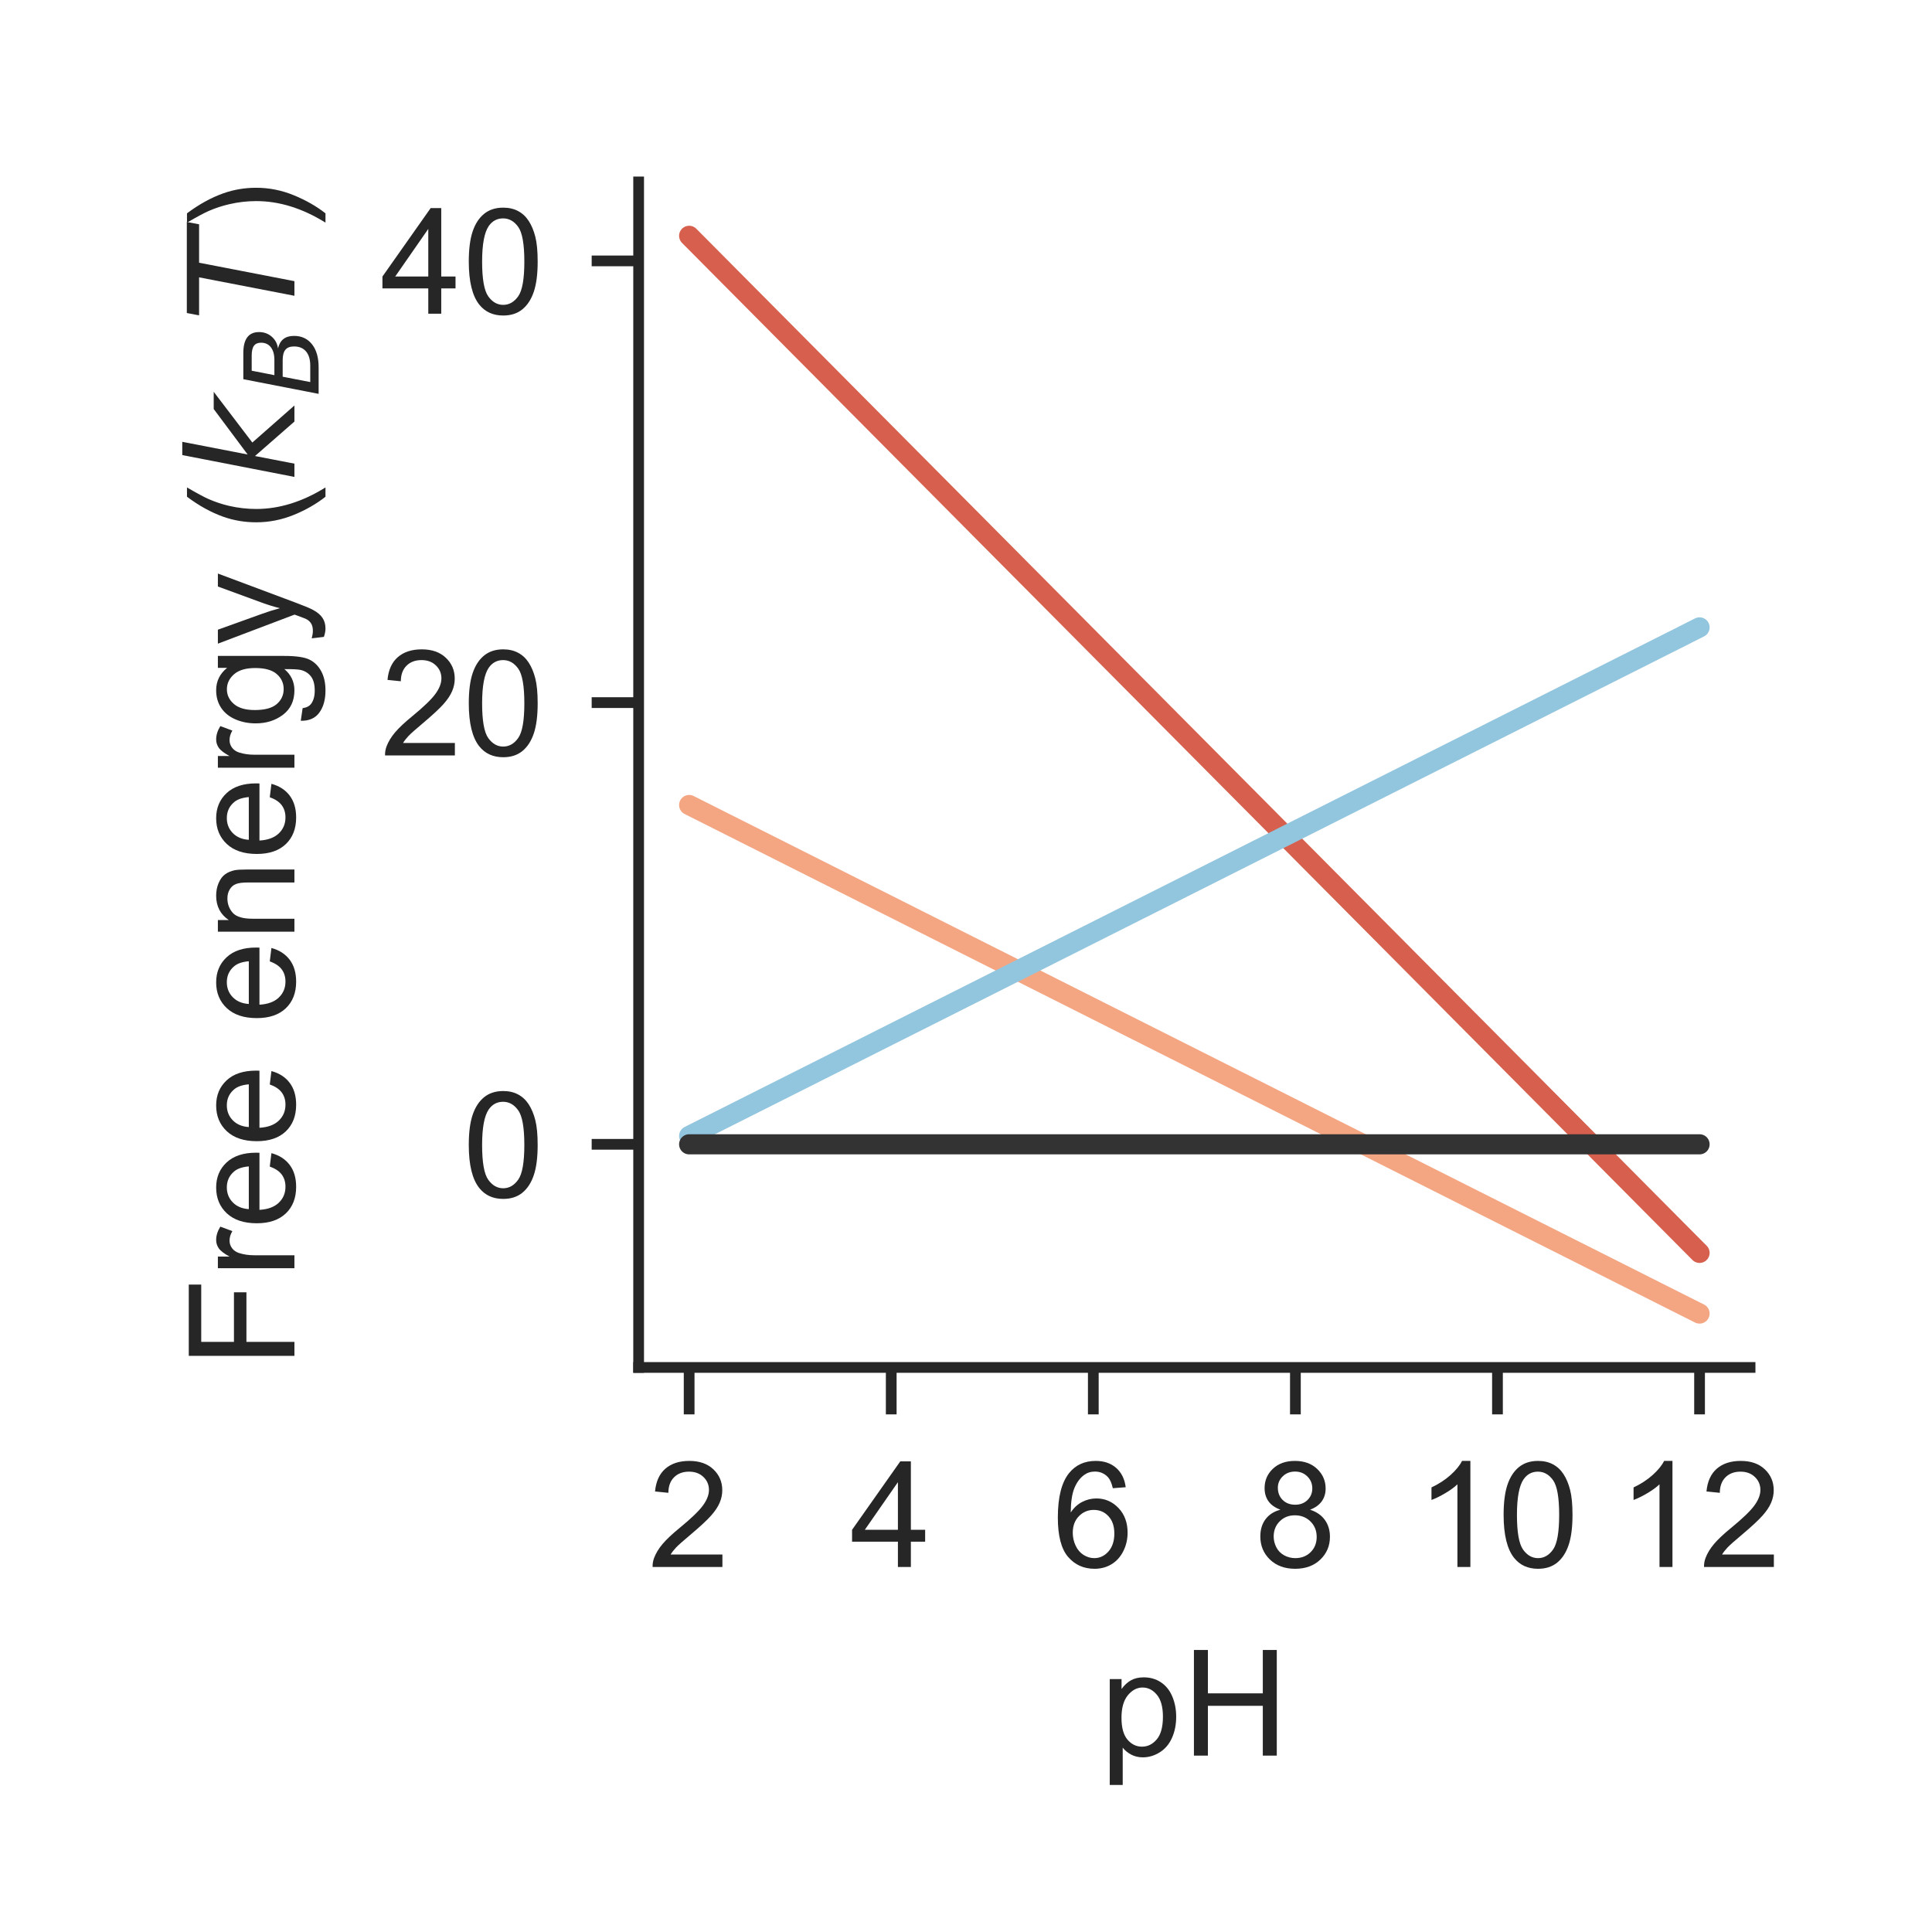 <?xml version="1.0" encoding="utf-8" standalone="no"?>
<!DOCTYPE svg PUBLIC "-//W3C//DTD SVG 1.1//EN"
  "http://www.w3.org/Graphics/SVG/1.1/DTD/svg11.dtd">
<!-- Created with matplotlib (http://matplotlib.org/) -->
<svg height="144pt" version="1.1" viewBox="0 0 144 144" width="144pt" xmlns="http://www.w3.org/2000/svg" xmlns:xlink="http://www.w3.org/1999/xlink">
 <defs>
  <style type="text/css">
*{stroke-linecap:butt;stroke-linejoin:round;}
  </style>
 </defs>
 <g id="figure_1">
  <g id="patch_1">
   <path d="M 0 144 
L 144 144 
L 144 0 
L 0 0 
z
" style="fill:#ffffff;"/>
  </g>
  <g id="axes_1">
   <g id="patch_2">
    <path d="M 47.6 101.92 
L 130.44 101.92 
L 130.44 13.56 
L 47.6 13.56 
z
" style="fill:#ffffff;"/>
   </g>
   <g id="matplotlib.axis_1">
    <g id="xtick_1">
     <g id="line2d_1">
      <defs>
       <path d="M 0 0 
L 0 3.5 
" id="m3039271c83" style="stroke:#262626;stroke-width:0.8;"/>
      </defs>
      <g>
       <use style="fill:#262626;stroke:#262626;stroke-width:0.8;" x="51.365" xlink:href="#m3039271c83" y="101.92"/>
      </g>
     </g>
     <g id="text_1">
      <!-- 2 -->
      <defs>
       <path d="M 50.344 8.453 
L 50.344 0 
L 3.031 0 
Q 2.938 3.172 4.047 6.109 
Q 5.859 10.938 9.828 15.625 
Q 13.812 20.312 21.344 26.469 
Q 33.016 36.031 37.109 41.625 
Q 41.219 47.219 41.219 52.203 
Q 41.219 57.422 37.469 61 
Q 33.734 64.594 27.734 64.594 
Q 21.391 64.594 17.578 60.781 
Q 13.766 56.984 13.719 50.25 
L 4.688 51.172 
Q 5.609 61.281 11.656 66.578 
Q 17.719 71.875 27.938 71.875 
Q 38.234 71.875 44.234 66.156 
Q 50.25 60.453 50.25 52 
Q 50.25 47.703 48.484 43.547 
Q 46.734 39.406 42.656 34.812 
Q 38.578 30.219 29.109 22.219 
Q 21.188 15.578 18.938 13.203 
Q 16.703 10.844 15.234 8.453 
z
" id="ArialMT-32"/>
      </defs>
      <g style="fill:#262626;" transform="translate(48.307 116.794)scale(0.11 -0.11)">
       <use xlink:href="#ArialMT-32"/>
      </g>
     </g>
    </g>
    <g id="xtick_2">
     <g id="line2d_2">
      <g>
       <use style="fill:#262626;stroke:#262626;stroke-width:0.8;" x="66.427" xlink:href="#m3039271c83" y="101.92"/>
      </g>
     </g>
     <g id="text_2">
      <!-- 4 -->
      <defs>
       <path d="M 32.328 0 
L 32.328 17.141 
L 1.266 17.141 
L 1.266 25.203 
L 33.938 71.578 
L 41.109 71.578 
L 41.109 25.203 
L 50.781 25.203 
L 50.781 17.141 
L 41.109 17.141 
L 41.109 0 
z
M 32.328 25.203 
L 32.328 57.469 
L 9.906 25.203 
z
" id="ArialMT-34"/>
      </defs>
      <g style="fill:#262626;" transform="translate(63.369 116.794)scale(0.11 -0.11)">
       <use xlink:href="#ArialMT-34"/>
      </g>
     </g>
    </g>
    <g id="xtick_3">
     <g id="line2d_3">
      <g>
       <use style="fill:#262626;stroke:#262626;stroke-width:0.8;" x="81.489" xlink:href="#m3039271c83" y="101.92"/>
      </g>
     </g>
     <g id="text_3">
      <!-- 6 -->
      <defs>
       <path d="M 49.75 54.047 
L 41.016 53.375 
Q 39.844 58.547 37.703 60.891 
Q 34.125 64.656 28.906 64.656 
Q 24.703 64.656 21.531 62.312 
Q 17.391 59.281 14.984 53.469 
Q 12.594 47.656 12.5 36.922 
Q 15.672 41.75 20.266 44.094 
Q 24.859 46.438 29.891 46.438 
Q 38.672 46.438 44.844 39.969 
Q 51.031 33.5 51.031 23.25 
Q 51.031 16.5 48.125 10.719 
Q 45.219 4.938 40.141 1.859 
Q 35.062 -1.219 28.609 -1.219 
Q 17.625 -1.219 10.688 6.859 
Q 3.766 14.938 3.766 33.5 
Q 3.766 54.25 11.422 63.672 
Q 18.109 71.875 29.438 71.875 
Q 37.891 71.875 43.281 67.141 
Q 48.688 62.406 49.75 54.047 
z
M 13.875 23.188 
Q 13.875 18.656 15.797 14.5 
Q 17.719 10.359 21.188 8.172 
Q 24.656 6 28.469 6 
Q 34.031 6 38.031 10.484 
Q 42.047 14.984 42.047 22.703 
Q 42.047 30.125 38.078 34.391 
Q 34.125 38.672 28.125 38.672 
Q 22.172 38.672 18.016 34.391 
Q 13.875 30.125 13.875 23.188 
z
" id="ArialMT-36"/>
      </defs>
      <g style="fill:#262626;" transform="translate(78.431 116.794)scale(0.11 -0.11)">
       <use xlink:href="#ArialMT-36"/>
      </g>
     </g>
    </g>
    <g id="xtick_4">
     <g id="line2d_4">
      <g>
       <use style="fill:#262626;stroke:#262626;stroke-width:0.8;" x="96.551" xlink:href="#m3039271c83" y="101.92"/>
      </g>
     </g>
     <g id="text_4">
      <!-- 8 -->
      <defs>
       <path d="M 17.672 38.812 
Q 12.203 40.828 9.562 44.531 
Q 6.938 48.25 6.938 53.422 
Q 6.938 61.234 12.547 66.547 
Q 18.172 71.875 27.484 71.875 
Q 36.859 71.875 42.578 66.422 
Q 48.297 60.984 48.297 53.172 
Q 48.297 48.188 45.672 44.5 
Q 43.062 40.828 37.75 38.812 
Q 44.344 36.672 47.781 31.875 
Q 51.219 27.094 51.219 20.453 
Q 51.219 11.281 44.719 5.031 
Q 38.234 -1.219 27.641 -1.219 
Q 17.047 -1.219 10.547 5.047 
Q 4.047 11.328 4.047 20.703 
Q 4.047 27.688 7.594 32.391 
Q 11.141 37.109 17.672 38.812 
z
M 15.922 53.719 
Q 15.922 48.641 19.188 45.406 
Q 22.469 42.188 27.688 42.188 
Q 32.766 42.188 36.016 45.375 
Q 39.266 48.578 39.266 53.219 
Q 39.266 58.062 35.906 61.359 
Q 32.562 64.656 27.594 64.656 
Q 22.562 64.656 19.234 61.422 
Q 15.922 58.203 15.922 53.719 
z
M 13.094 20.656 
Q 13.094 16.891 14.875 13.375 
Q 16.656 9.859 20.172 7.922 
Q 23.688 6 27.734 6 
Q 34.031 6 38.125 10.047 
Q 42.234 14.109 42.234 20.359 
Q 42.234 26.703 38.016 30.859 
Q 33.797 35.016 27.438 35.016 
Q 21.234 35.016 17.156 30.906 
Q 13.094 26.812 13.094 20.656 
z
" id="ArialMT-38"/>
      </defs>
      <g style="fill:#262626;" transform="translate(93.492 116.794)scale(0.11 -0.11)">
       <use xlink:href="#ArialMT-38"/>
      </g>
     </g>
    </g>
    <g id="xtick_5">
     <g id="line2d_5">
      <g>
       <use style="fill:#262626;stroke:#262626;stroke-width:0.8;" x="111.613" xlink:href="#m3039271c83" y="101.92"/>
      </g>
     </g>
     <g id="text_5">
      <!-- 10 -->
      <defs>
       <path d="M 37.25 0 
L 28.469 0 
L 28.469 56 
Q 25.297 52.984 20.141 49.953 
Q 14.984 46.922 10.891 45.406 
L 10.891 53.906 
Q 18.266 57.375 23.781 62.297 
Q 29.297 67.234 31.594 71.875 
L 37.25 71.875 
z
" id="ArialMT-31"/>
       <path d="M 4.156 35.297 
Q 4.156 48 6.766 55.734 
Q 9.375 63.484 14.516 67.672 
Q 19.672 71.875 27.484 71.875 
Q 33.25 71.875 37.594 69.547 
Q 41.938 67.234 44.766 62.859 
Q 47.609 58.5 49.219 52.219 
Q 50.828 45.953 50.828 35.297 
Q 50.828 22.703 48.234 14.969 
Q 45.656 7.234 40.5 3 
Q 35.359 -1.219 27.484 -1.219 
Q 17.141 -1.219 11.234 6.203 
Q 4.156 15.141 4.156 35.297 
z
M 13.188 35.297 
Q 13.188 17.672 17.312 11.828 
Q 21.438 6 27.484 6 
Q 33.547 6 37.672 11.859 
Q 41.797 17.719 41.797 35.297 
Q 41.797 52.984 37.672 58.781 
Q 33.547 64.594 27.391 64.594 
Q 21.344 64.594 17.719 59.469 
Q 13.188 52.938 13.188 35.297 
z
" id="ArialMT-30"/>
      </defs>
      <g style="fill:#262626;" transform="translate(105.496 116.794)scale(0.11 -0.11)">
       <use xlink:href="#ArialMT-31"/>
       <use x="55.615" xlink:href="#ArialMT-30"/>
      </g>
     </g>
    </g>
    <g id="xtick_6">
     <g id="line2d_6">
      <g>
       <use style="fill:#262626;stroke:#262626;stroke-width:0.8;" x="126.675" xlink:href="#m3039271c83" y="101.92"/>
      </g>
     </g>
     <g id="text_6">
      <!-- 12 -->
      <g style="fill:#262626;" transform="translate(120.558 116.794)scale(0.11 -0.11)">
       <use xlink:href="#ArialMT-31"/>
       <use x="55.615" xlink:href="#ArialMT-32"/>
      </g>
     </g>
    </g>
    <g id="text_7">
     <!-- pH -->
     <defs>
      <path d="M 6.594 -19.875 
L 6.594 51.859 
L 14.594 51.859 
L 14.594 45.125 
Q 17.438 49.078 21 51.047 
Q 24.562 53.031 29.641 53.031 
Q 36.281 53.031 41.359 49.609 
Q 46.438 46.188 49.016 39.953 
Q 51.609 33.734 51.609 26.312 
Q 51.609 18.359 48.75 11.984 
Q 45.906 5.609 40.453 2.219 
Q 35.016 -1.172 29 -1.172 
Q 24.609 -1.172 21.109 0.688 
Q 17.625 2.547 15.375 5.375 
L 15.375 -19.875 
z
M 14.547 25.641 
Q 14.547 15.625 18.594 10.844 
Q 22.656 6.062 28.422 6.062 
Q 34.281 6.062 38.453 11.016 
Q 42.625 15.969 42.625 26.375 
Q 42.625 36.281 38.547 41.203 
Q 34.469 46.141 28.812 46.141 
Q 23.188 46.141 18.859 40.891 
Q 14.547 35.641 14.547 25.641 
z
" id="ArialMT-70"/>
      <path d="M 8.016 0 
L 8.016 71.578 
L 17.484 71.578 
L 17.484 42.188 
L 54.688 42.188 
L 54.688 71.578 
L 64.156 71.578 
L 64.156 0 
L 54.688 0 
L 54.688 33.734 
L 17.484 33.734 
L 17.484 0 
z
" id="ArialMT-48"/>
     </defs>
     <g style="fill:#262626;" transform="translate(81.989 130.853)scale(0.11 -0.11)">
      <use xlink:href="#ArialMT-70"/>
      <use x="55.615" xlink:href="#ArialMT-48"/>
     </g>
    </g>
   </g>
   <g id="matplotlib.axis_2">
    <g id="ytick_1">
     <g id="line2d_7">
      <defs>
       <path d="M 0 0 
L -3.5 0 
" id="mee868d86e8" style="stroke:#262626;stroke-width:0.8;"/>
      </defs>
      <g>
       <use style="fill:#262626;stroke:#262626;stroke-width:0.8;" x="47.6" xlink:href="#mee868d86e8" y="85.29"/>
      </g>
     </g>
     <g id="text_8">
      <!-- 0 -->
      <g style="fill:#262626;" transform="translate(34.483 89.226)scale(0.11 -0.11)">
       <use xlink:href="#ArialMT-30"/>
      </g>
     </g>
    </g>
    <g id="ytick_2">
     <g id="line2d_8">
      <g>
       <use style="fill:#262626;stroke:#262626;stroke-width:0.8;" x="47.6" xlink:href="#mee868d86e8" y="52.368"/>
      </g>
     </g>
     <g id="text_9">
      <!-- 20 -->
      <g style="fill:#262626;" transform="translate(28.366 56.305)scale(0.11 -0.11)">
       <use xlink:href="#ArialMT-32"/>
       <use x="55.615" xlink:href="#ArialMT-30"/>
      </g>
     </g>
    </g>
    <g id="ytick_3">
     <g id="line2d_9">
      <g>
       <use style="fill:#262626;stroke:#262626;stroke-width:0.8;" x="47.6" xlink:href="#mee868d86e8" y="19.446"/>
      </g>
     </g>
     <g id="text_10">
      <!-- 40 -->
      <g style="fill:#262626;" transform="translate(28.366 23.383)scale(0.11 -0.11)">
       <use xlink:href="#ArialMT-34"/>
       <use x="55.615" xlink:href="#ArialMT-30"/>
      </g>
     </g>
    </g>
    <g id="text_11">
     <!-- Free energy ($k_B T$) -->
     <defs>
      <path d="M 8.203 0 
L 8.203 71.578 
L 56.5 71.578 
L 56.5 63.141 
L 17.672 63.141 
L 17.672 40.969 
L 51.266 40.969 
L 51.266 32.516 
L 17.672 32.516 
L 17.672 0 
z
" id="ArialMT-46"/>
      <path d="M 6.5 0 
L 6.5 51.859 
L 14.406 51.859 
L 14.406 44 
Q 17.438 49.516 20 51.266 
Q 22.562 53.031 25.641 53.031 
Q 30.078 53.031 34.672 50.203 
L 31.641 42.047 
Q 28.422 43.953 25.203 43.953 
Q 22.312 43.953 20.016 42.219 
Q 17.719 40.484 16.75 37.406 
Q 15.281 32.719 15.281 27.156 
L 15.281 0 
z
" id="ArialMT-72"/>
      <path d="M 42.094 16.703 
L 51.172 15.578 
Q 49.031 7.625 43.219 3.219 
Q 37.406 -1.172 28.375 -1.172 
Q 17 -1.172 10.328 5.828 
Q 3.656 12.844 3.656 25.484 
Q 3.656 38.578 10.391 45.797 
Q 17.141 53.031 27.875 53.031 
Q 38.281 53.031 44.875 45.953 
Q 51.469 38.875 51.469 26.031 
Q 51.469 25.25 51.422 23.688 
L 12.75 23.688 
Q 13.234 15.141 17.578 10.594 
Q 21.922 6.062 28.422 6.062 
Q 33.25 6.062 36.672 8.594 
Q 40.094 11.141 42.094 16.703 
z
M 13.234 30.906 
L 42.188 30.906 
Q 41.609 37.453 38.875 40.719 
Q 34.672 45.797 27.984 45.797 
Q 21.922 45.797 17.797 41.75 
Q 13.672 37.703 13.234 30.906 
z
" id="ArialMT-65"/>
      <path id="ArialMT-20"/>
      <path d="M 6.594 0 
L 6.594 51.859 
L 14.5 51.859 
L 14.5 44.484 
Q 20.219 53.031 31 53.031 
Q 35.688 53.031 39.625 51.344 
Q 43.562 49.656 45.516 46.922 
Q 47.469 44.188 48.25 40.438 
Q 48.734 37.984 48.734 31.891 
L 48.734 0 
L 39.938 0 
L 39.938 31.547 
Q 39.938 36.922 38.906 39.578 
Q 37.891 42.234 35.281 43.812 
Q 32.672 45.406 29.156 45.406 
Q 23.531 45.406 19.453 41.844 
Q 15.375 38.281 15.375 28.328 
L 15.375 0 
z
" id="ArialMT-6e"/>
      <path d="M 4.984 -4.297 
L 13.531 -5.562 
Q 14.062 -9.516 16.5 -11.328 
Q 19.781 -13.766 25.438 -13.766 
Q 31.547 -13.766 34.859 -11.328 
Q 38.188 -8.891 39.359 -4.5 
Q 40.047 -1.812 39.984 6.781 
Q 34.234 0 25.641 0 
Q 14.938 0 9.078 7.719 
Q 3.219 15.438 3.219 26.219 
Q 3.219 33.641 5.906 39.906 
Q 8.594 46.188 13.688 49.609 
Q 18.797 53.031 25.688 53.031 
Q 34.859 53.031 40.828 45.609 
L 40.828 51.859 
L 48.922 51.859 
L 48.922 7.031 
Q 48.922 -5.078 46.453 -10.125 
Q 44 -15.188 38.641 -18.109 
Q 33.297 -21.047 25.484 -21.047 
Q 16.219 -21.047 10.5 -16.875 
Q 4.781 -12.703 4.984 -4.297 
z
M 12.25 26.859 
Q 12.25 16.656 16.297 11.969 
Q 20.359 7.281 26.469 7.281 
Q 32.516 7.281 36.609 11.938 
Q 40.719 16.609 40.719 26.562 
Q 40.719 36.078 36.5 40.906 
Q 32.281 45.75 26.312 45.75 
Q 20.453 45.75 16.344 40.984 
Q 12.25 36.234 12.25 26.859 
z
" id="ArialMT-67"/>
      <path d="M 6.203 -19.969 
L 5.219 -11.719 
Q 8.109 -12.5 10.25 -12.5 
Q 13.188 -12.5 14.938 -11.516 
Q 16.703 -10.547 17.828 -8.797 
Q 18.656 -7.469 20.516 -2.25 
Q 20.75 -1.516 21.297 -0.094 
L 1.609 51.859 
L 11.078 51.859 
L 21.875 21.828 
Q 23.969 16.109 25.641 9.812 
Q 27.156 15.875 29.25 21.625 
L 40.328 51.859 
L 49.125 51.859 
L 29.391 -0.875 
Q 26.219 -9.422 24.469 -12.641 
Q 22.125 -17 19.094 -19.016 
Q 16.062 -21.047 11.859 -21.047 
Q 9.328 -21.047 6.203 -19.969 
z
" id="ArialMT-79"/>
      <path d="M 23.391 -21.047 
Q 16.109 -11.859 11.078 0.438 
Q 6.062 12.75 6.062 25.922 
Q 6.062 37.547 9.812 48.188 
Q 14.203 60.547 23.391 72.797 
L 29.688 72.797 
Q 23.781 62.641 21.875 58.297 
Q 18.891 51.562 17.188 44.234 
Q 15.094 35.109 15.094 25.875 
Q 15.094 2.391 29.688 -21.047 
z
" id="ArialMT-28"/>
      <path d="M 18.312 75.984 
L 27.297 75.984 
L 18.703 31.688 
L 49.516 54.688 
L 61.188 54.688 
L 26.812 28.516 
L 51.906 0 
L 41.016 0 
L 17.672 26.703 
L 12.5 0 
L 3.516 0 
z
" id="DejaVuSans-Oblique-6b"/>
      <path d="M 16.891 72.906 
L 42.094 72.906 
Q 52.344 72.906 57.422 69.094 
Q 62.5 65.281 62.5 57.625 
Q 62.5 50.594 58.125 45.484 
Q 53.766 40.375 46.688 39.312 
Q 52.734 37.938 55.766 34.078 
Q 58.797 30.219 58.797 23.781 
Q 58.797 12.797 50.656 6.391 
Q 42.531 0 28.422 0 
L 2.688 0 
z
M 19.281 34.812 
L 14.109 8.109 
L 29.984 8.109 
Q 38.922 8.109 43.75 12.203 
Q 48.578 16.312 48.578 23.781 
Q 48.578 29.547 45.375 32.172 
Q 42.188 34.812 35.109 34.812 
z
M 25.094 64.797 
L 20.797 42.828 
L 35.5 42.828 
Q 43.359 42.828 47.781 46.234 
Q 52.203 49.656 52.203 55.719 
Q 52.203 60.453 49.219 62.625 
Q 46.234 64.797 39.703 64.797 
z
" id="DejaVuSans-Oblique-42"/>
      <path d="M 5.906 72.906 
L 67.578 72.906 
L 66.016 64.594 
L 39.984 64.594 
L 27.484 0 
L 17.578 0 
L 30.078 64.594 
L 4.297 64.594 
z
" id="DejaVuSans-Oblique-54"/>
      <path d="M 12.359 -21.047 
L 6.062 -21.047 
Q 20.656 2.391 20.656 25.875 
Q 20.656 35.062 18.562 44.094 
Q 16.891 51.422 13.922 58.156 
Q 12.016 62.547 6.062 72.797 
L 12.359 72.797 
Q 21.531 60.547 25.922 48.188 
Q 29.688 37.547 29.688 25.922 
Q 29.688 12.75 24.625 0.438 
Q 19.578 -11.859 12.359 -21.047 
z
" id="ArialMT-29"/>
     </defs>
     <g style="fill:#262626;" transform="translate(21.946 101.96)rotate(-90)scale(0.11 -0.11)">
      <use transform="translate(0 0.016)" xlink:href="#ArialMT-46"/>
      <use transform="translate(61.084 0.016)" xlink:href="#ArialMT-72"/>
      <use transform="translate(94.385 0.016)" xlink:href="#ArialMT-65"/>
      <use transform="translate(150 0.016)" xlink:href="#ArialMT-65"/>
      <use transform="translate(205.615 0.016)" xlink:href="#ArialMT-20"/>
      <use transform="translate(233.398 0.016)" xlink:href="#ArialMT-65"/>
      <use transform="translate(289.014 0.016)" xlink:href="#ArialMT-6e"/>
      <use transform="translate(344.629 0.016)" xlink:href="#ArialMT-65"/>
      <use transform="translate(400.244 0.016)" xlink:href="#ArialMT-72"/>
      <use transform="translate(433.545 0.016)" xlink:href="#ArialMT-67"/>
      <use transform="translate(489.16 0.016)" xlink:href="#ArialMT-79"/>
      <use transform="translate(539.16 0.016)" xlink:href="#ArialMT-20"/>
      <use transform="translate(566.943 0.016)" xlink:href="#ArialMT-28"/>
      <use transform="translate(600.244 0.016)" xlink:href="#DejaVuSans-Oblique-6b"/>
      <use transform="translate(658.154 -16.391)scale(0.7)" xlink:href="#DejaVuSans-Oblique-42"/>
      <use transform="translate(708.911 0.016)" xlink:href="#DejaVuSans-Oblique-54"/>
      <use transform="translate(769.995 0.016)" xlink:href="#ArialMT-29"/>
     </g>
    </g>
   </g>
   <g id="patch_3">
    <path d="M 47.6 101.92 
L 47.6 13.56 
" style="fill:none;stroke:#262626;stroke-linecap:square;stroke-linejoin:miter;stroke-width:0.8;"/>
   </g>
   <g id="patch_4">
    <path d="M 47.6 101.92 
L 130.44 101.92 
" style="fill:none;stroke:#262626;stroke-linecap:square;stroke-linejoin:miter;stroke-width:0.8;"/>
   </g>
   <g id="line2d_10">
    <path clip-path="url(#p6de308426f)" d="M 51.365 17.576 
L 52.119 18.334 
L 52.872 19.092 
L 53.625 19.851 
L 54.378 20.609 
L 55.131 21.367 
L 55.884 22.125 
L 56.637 22.883 
L 57.39 23.641 
L 58.143 24.399 
L 58.896 25.157 
L 59.649 25.915 
L 60.403 26.673 
L 61.156 27.431 
L 61.909 28.189 
L 62.662 28.947 
L 63.415 29.705 
L 64.168 30.463 
L 64.921 31.221 
L 65.674 31.979 
L 66.427 32.737 
L 67.18 33.496 
L 67.933 34.254 
L 68.687 35.012 
L 69.44 35.77 
L 70.193 36.528 
L 70.946 37.286 
L 71.699 38.044 
L 72.452 38.802 
L 73.205 39.56 
L 73.958 40.318 
L 74.711 41.076 
L 75.464 41.834 
L 76.217 42.592 
L 76.971 43.35 
L 77.724 44.108 
L 78.477 44.866 
L 79.23 45.624 
L 79.983 46.382 
L 80.736 47.14 
L 81.489 47.899 
L 82.242 48.657 
L 82.995 49.415 
L 83.748 50.173 
L 84.501 50.931 
L 85.255 51.689 
L 86.008 52.447 
L 86.761 53.205 
L 87.514 53.963 
L 88.267 54.721 
L 89.02 55.479 
L 89.773 56.237 
L 90.526 56.995 
L 91.279 57.753 
L 92.032 58.511 
L 92.785 59.269 
L 93.539 60.027 
L 94.292 60.785 
L 95.045 61.544 
L 95.798 62.302 
L 96.551 63.06 
L 97.304 63.818 
L 98.057 64.576 
L 98.81 65.334 
L 99.563 66.092 
L 100.316 66.85 
L 101.069 67.608 
L 101.823 68.366 
L 102.576 69.124 
L 103.329 69.882 
L 104.082 70.64 
L 104.835 71.398 
L 105.588 72.156 
L 106.341 72.914 
L 107.094 73.672 
L 107.847 74.43 
L 108.6 75.189 
L 109.353 75.947 
L 110.107 76.705 
L 110.86 77.463 
L 111.613 78.221 
L 112.366 78.979 
L 113.119 79.737 
L 113.872 80.495 
L 114.625 81.253 
L 115.378 82.011 
L 116.131 82.769 
L 116.884 83.527 
L 117.637 84.285 
L 118.391 85.043 
L 119.144 85.801 
L 119.897 86.559 
L 120.65 87.317 
L 121.403 88.075 
L 122.156 88.834 
L 122.909 89.592 
L 123.662 90.35 
L 124.415 91.108 
L 125.168 91.866 
L 125.921 92.624 
L 126.675 93.382 
" style="fill:none;stroke:#d6604d;stroke-linecap:round;stroke-width:1.5;"/>
   </g>
   <g id="line2d_11">
    <path clip-path="url(#p6de308426f)" d="M 51.365 60.001 
L 52.119 60.38 
L 52.872 60.759 
L 53.625 61.138 
L 54.378 61.517 
L 55.131 61.896 
L 55.884 62.275 
L 56.637 62.654 
L 57.39 63.033 
L 58.143 63.412 
L 58.896 63.791 
L 59.649 64.17 
L 60.403 64.549 
L 61.156 64.928 
L 61.909 65.307 
L 62.662 65.686 
L 63.415 66.065 
L 64.168 66.444 
L 64.921 66.823 
L 65.674 67.202 
L 66.427 67.581 
L 67.18 67.96 
L 67.933 68.34 
L 68.687 68.719 
L 69.44 69.098 
L 70.193 69.477 
L 70.946 69.856 
L 71.699 70.235 
L 72.452 70.614 
L 73.205 70.993 
L 73.958 71.372 
L 74.711 71.751 
L 75.464 72.13 
L 76.217 72.509 
L 76.971 72.888 
L 77.724 73.267 
L 78.477 73.646 
L 79.23 74.025 
L 79.983 74.404 
L 80.736 74.783 
L 81.489 75.162 
L 82.242 75.541 
L 82.995 75.92 
L 83.748 76.299 
L 84.501 76.678 
L 85.255 77.057 
L 86.008 77.436 
L 86.761 77.815 
L 87.514 78.194 
L 88.267 78.573 
L 89.02 78.952 
L 89.773 79.331 
L 90.526 79.71 
L 91.279 80.089 
L 92.032 80.468 
L 92.785 80.847 
L 93.539 81.226 
L 94.292 81.605 
L 95.045 81.984 
L 95.798 82.364 
L 96.551 82.743 
L 97.304 83.122 
L 98.057 83.501 
L 98.81 83.88 
L 99.563 84.259 
L 100.316 84.638 
L 101.069 85.017 
L 101.823 85.396 
L 102.576 85.775 
L 103.329 86.154 
L 104.082 86.533 
L 104.835 86.912 
L 105.588 87.291 
L 106.341 87.67 
L 107.094 88.049 
L 107.847 88.428 
L 108.6 88.807 
L 109.353 89.186 
L 110.107 89.565 
L 110.86 89.944 
L 111.613 90.323 
L 112.366 90.702 
L 113.119 91.081 
L 113.872 91.46 
L 114.625 91.839 
L 115.378 92.218 
L 116.131 92.597 
L 116.884 92.976 
L 117.637 93.355 
L 118.391 93.734 
L 119.144 94.113 
L 119.897 94.492 
L 120.65 94.871 
L 121.403 95.25 
L 122.156 95.629 
L 122.909 96.008 
L 123.662 96.388 
L 124.415 96.767 
L 125.168 97.146 
L 125.921 97.525 
L 126.675 97.904 
" style="fill:none;stroke:#f4a582;stroke-linecap:round;stroke-width:1.5;"/>
   </g>
   <g id="line2d_12">
    <path clip-path="url(#p6de308426f)" d="M 51.365 84.668 
L 52.119 84.289 
L 52.872 83.91 
L 53.625 83.531 
L 54.378 83.152 
L 55.131 82.773 
L 55.884 82.394 
L 56.637 82.015 
L 57.39 81.636 
L 58.143 81.257 
L 58.896 80.878 
L 59.649 80.499 
L 60.403 80.12 
L 61.156 79.741 
L 61.909 79.362 
L 62.662 78.983 
L 63.415 78.604 
L 64.168 78.225 
L 64.921 77.846 
L 65.674 77.466 
L 66.427 77.087 
L 67.18 76.708 
L 67.933 76.329 
L 68.687 75.95 
L 69.44 75.571 
L 70.193 75.192 
L 70.946 74.813 
L 71.699 74.434 
L 72.452 74.055 
L 73.205 73.676 
L 73.958 73.297 
L 74.711 72.918 
L 75.464 72.539 
L 76.217 72.16 
L 76.971 71.781 
L 77.724 71.402 
L 78.477 71.023 
L 79.23 70.644 
L 79.983 70.265 
L 80.736 69.886 
L 81.489 69.507 
L 82.242 69.128 
L 82.995 68.749 
L 83.748 68.37 
L 84.501 67.991 
L 85.255 67.612 
L 86.008 67.233 
L 86.761 66.854 
L 87.514 66.475 
L 88.267 66.096 
L 89.02 65.717 
L 89.773 65.338 
L 90.526 64.959 
L 91.279 64.58 
L 92.032 64.201 
L 92.785 63.821 
L 93.539 63.442 
L 94.292 63.063 
L 95.045 62.684 
L 95.798 62.305 
L 96.551 61.926 
L 97.304 61.547 
L 98.057 61.168 
L 98.81 60.789 
L 99.563 60.41 
L 100.316 60.031 
L 101.069 59.652 
L 101.823 59.273 
L 102.576 58.894 
L 103.329 58.515 
L 104.082 58.136 
L 104.835 57.757 
L 105.588 57.378 
L 106.341 56.999 
L 107.094 56.62 
L 107.847 56.241 
L 108.6 55.862 
L 109.353 55.483 
L 110.107 55.104 
L 110.86 54.725 
L 111.613 54.346 
L 112.366 53.967 
L 113.119 53.588 
L 113.872 53.209 
L 114.625 52.83 
L 115.378 52.451 
L 116.131 52.072 
L 116.884 51.693 
L 117.637 51.314 
L 118.391 50.935 
L 119.144 50.556 
L 119.897 50.177 
L 120.65 49.797 
L 121.403 49.418 
L 122.156 49.04 
L 122.909 48.661 
L 123.662 48.281 
L 124.415 47.902 
L 125.168 47.525 
L 125.921 47.142 
L 126.675 46.762 
" style="fill:none;stroke:#92c5de;stroke-linecap:round;stroke-width:1.5;"/>
   </g>
   <g id="line2d_13">
    <path clip-path="url(#p6de308426f)" d="M 51.365 85.29 
L 52.119 85.29 
L 52.872 85.29 
L 53.625 85.29 
L 54.378 85.29 
L 55.131 85.29 
L 55.884 85.29 
L 56.637 85.29 
L 57.39 85.29 
L 58.143 85.29 
L 58.896 85.29 
L 59.649 85.29 
L 60.403 85.29 
L 61.156 85.29 
L 61.909 85.29 
L 62.662 85.29 
L 63.415 85.29 
L 64.168 85.29 
L 64.921 85.29 
L 65.674 85.29 
L 66.427 85.29 
L 67.18 85.29 
L 67.933 85.29 
L 68.687 85.29 
L 69.44 85.29 
L 70.193 85.29 
L 70.946 85.29 
L 71.699 85.29 
L 72.452 85.29 
L 73.205 85.29 
L 73.958 85.29 
L 74.711 85.29 
L 75.464 85.29 
L 76.217 85.29 
L 76.971 85.29 
L 77.724 85.29 
L 78.477 85.29 
L 79.23 85.29 
L 79.983 85.29 
L 80.736 85.29 
L 81.489 85.29 
L 82.242 85.29 
L 82.995 85.29 
L 83.748 85.29 
L 84.501 85.29 
L 85.255 85.29 
L 86.008 85.29 
L 86.761 85.29 
L 87.514 85.29 
L 88.267 85.29 
L 89.02 85.29 
L 89.773 85.29 
L 90.526 85.29 
L 91.279 85.29 
L 92.032 85.29 
L 92.785 85.29 
L 93.539 85.29 
L 94.292 85.29 
L 95.045 85.29 
L 95.798 85.29 
L 96.551 85.29 
L 97.304 85.29 
L 98.057 85.29 
L 98.81 85.29 
L 99.563 85.29 
L 100.316 85.29 
L 101.069 85.29 
L 101.823 85.29 
L 102.576 85.29 
L 103.329 85.29 
L 104.082 85.29 
L 104.835 85.29 
L 105.588 85.29 
L 106.341 85.29 
L 107.094 85.29 
L 107.847 85.29 
L 108.6 85.29 
L 109.353 85.29 
L 110.107 85.29 
L 110.86 85.29 
L 111.613 85.29 
L 112.366 85.29 
L 113.119 85.29 
L 113.872 85.29 
L 114.625 85.29 
L 115.378 85.29 
L 116.131 85.29 
L 116.884 85.29 
L 117.637 85.29 
L 118.391 85.29 
L 119.144 85.29 
L 119.897 85.29 
L 120.65 85.29 
L 121.403 85.29 
L 122.156 85.29 
L 122.909 85.29 
L 123.662 85.29 
L 124.415 85.29 
L 125.168 85.29 
L 125.921 85.29 
L 126.675 85.29 
" style="fill:none;stroke:#333333;stroke-linecap:round;stroke-width:1.5;"/>
   </g>
  </g>
 </g>
 <defs>
  <clipPath id="p6de308426f">
   <rect height="88.36" width="82.84" x="47.6" y="13.56"/>
  </clipPath>
 </defs>
</svg>
